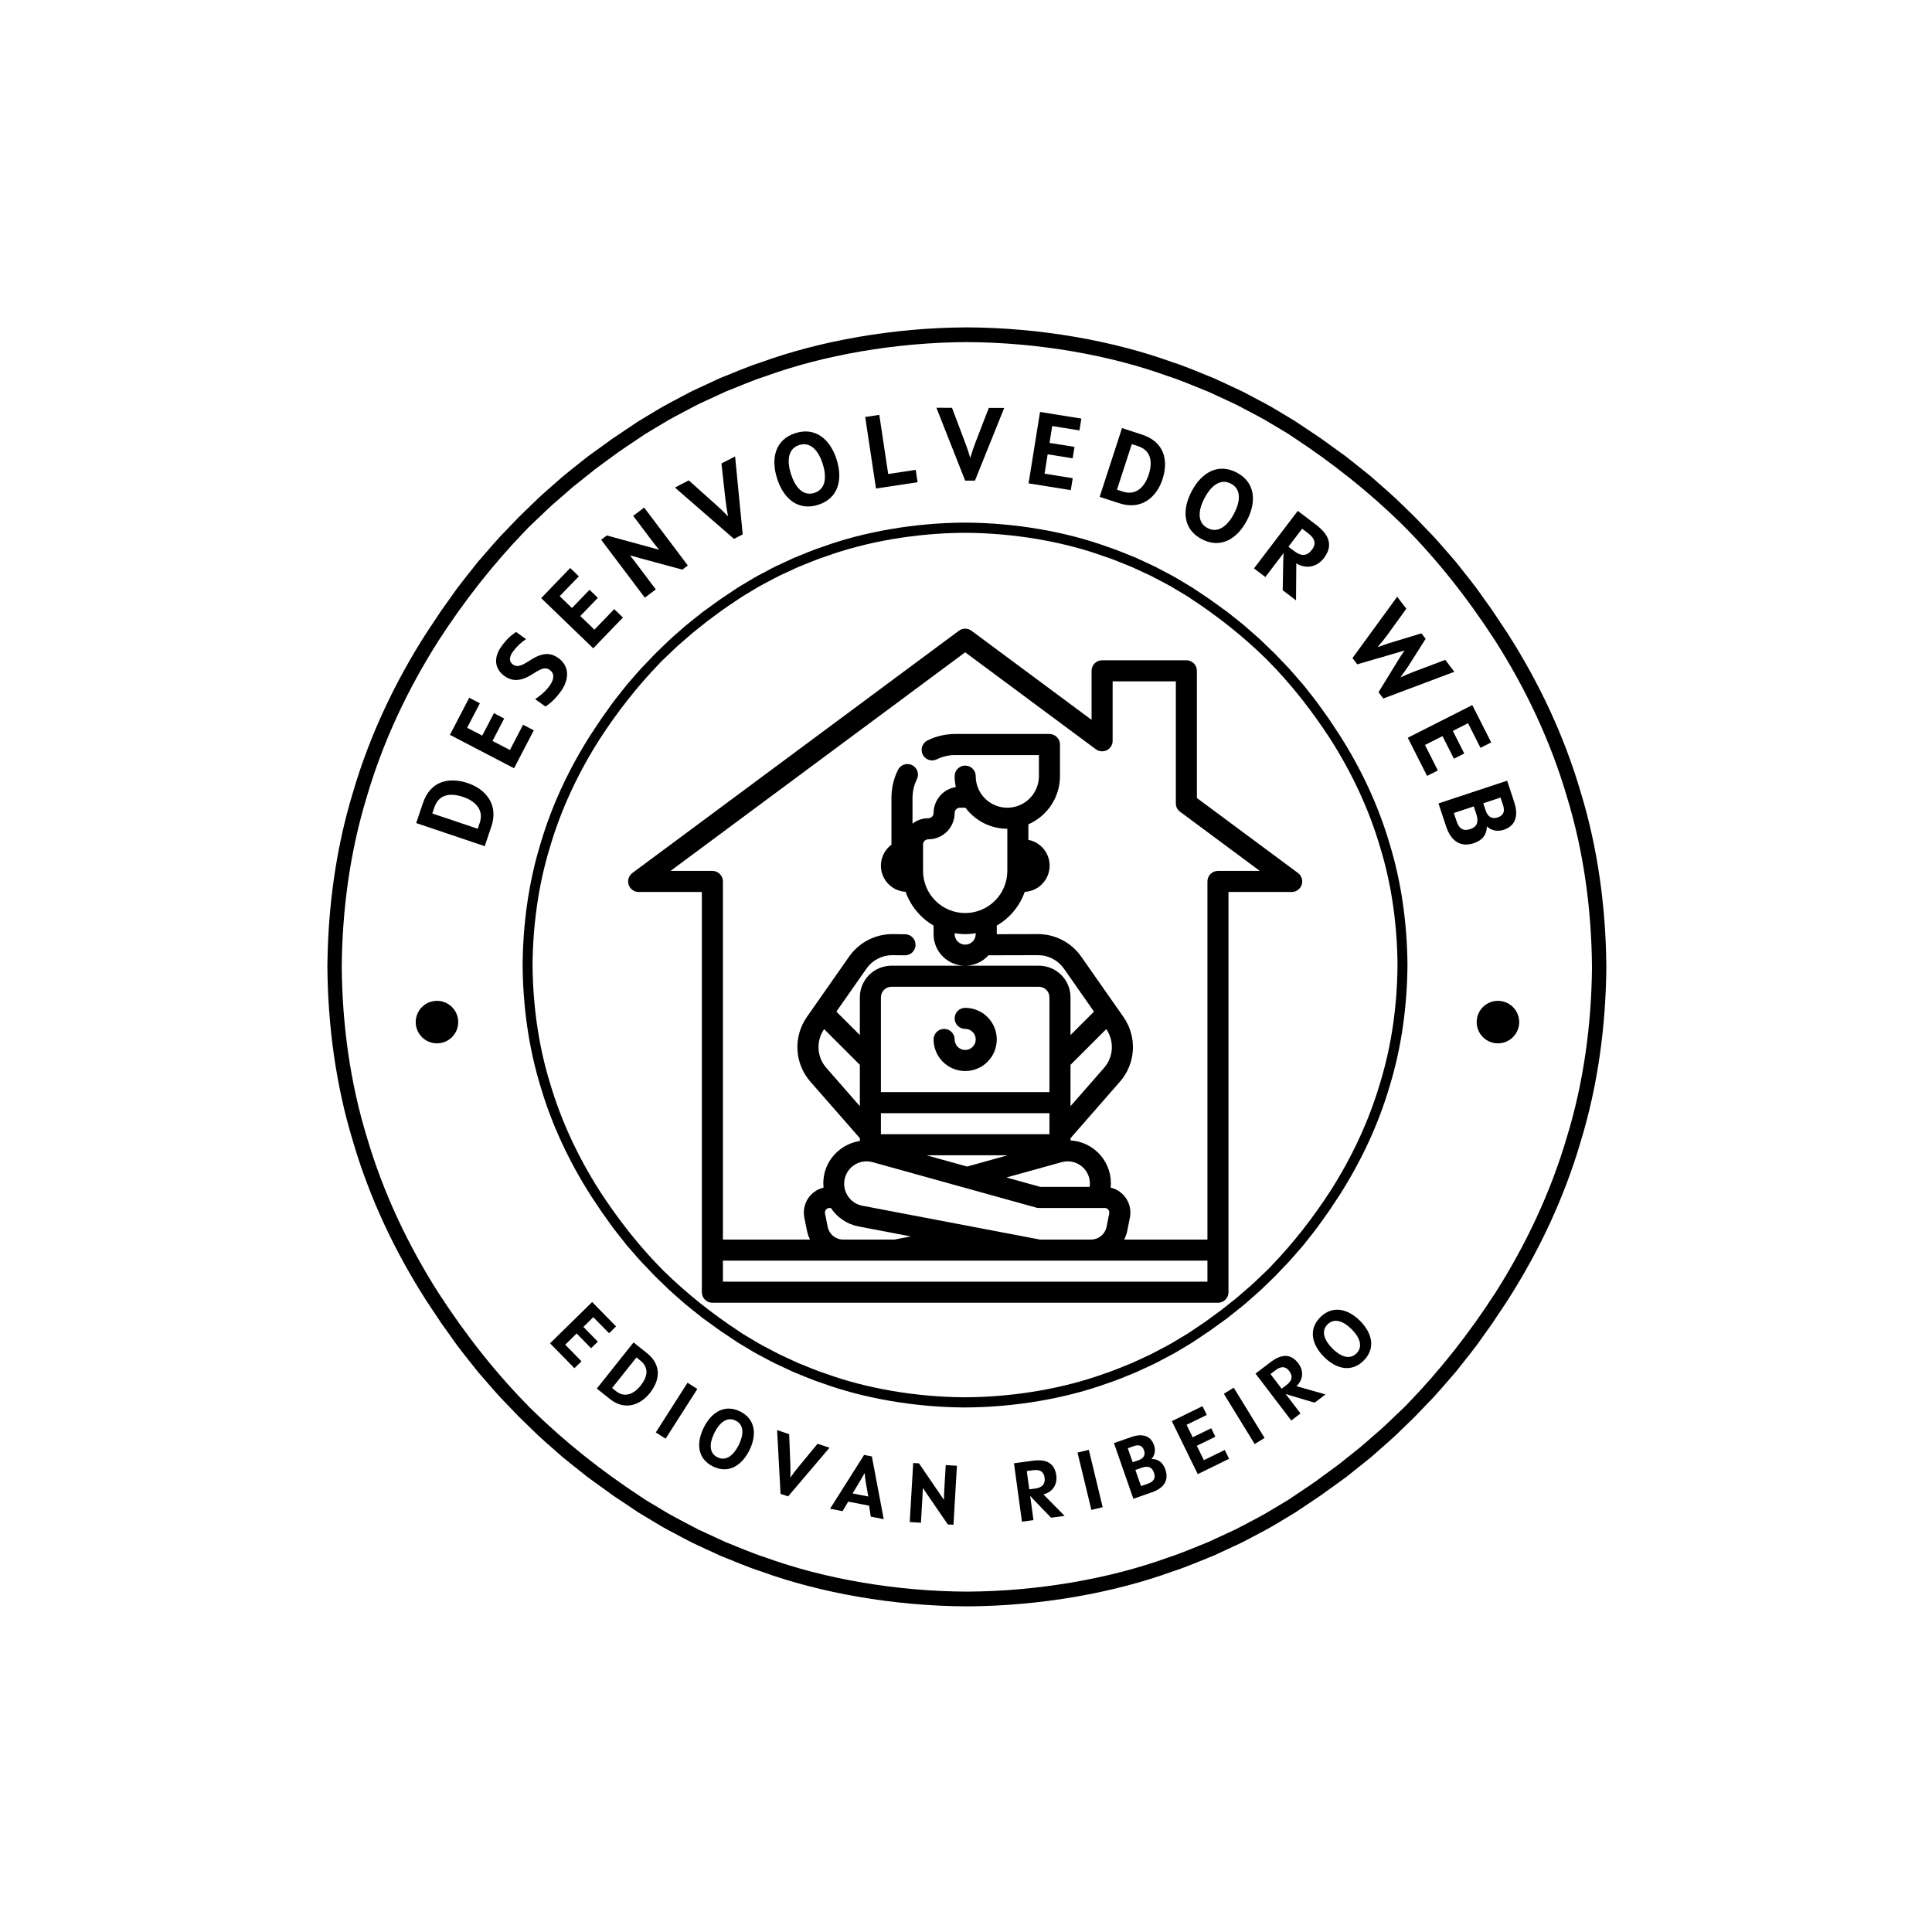 <svg xmlns="http://www.w3.org/2000/svg" xmlns:xlink="http://www.w3.org/1999/xlink" width="500" zoomAndPan="magnify" viewBox="0 0 375 375" height="500" preserveAspectRatio="xMidYMid meet" version="1.0"><defs><g/><clipPath id="id1"><path d="M 63.543 63.543 L 311.793 63.543 L 311.793 311.793 L 63.543 311.793 Z M 63.543 63.543 " clip-rule="nonzero"/></clipPath><clipPath id="id2"><path d="M 101.438 101.438 L 273.188 101.438 L 273.188 273.188 L 101.438 273.188 Z M 101.438 101.438 " clip-rule="nonzero"/></clipPath><clipPath id="id3"><path d="M 121.715 122 L 252.965 122 L 252.965 252.965 L 121.715 252.965 Z M 121.715 122 " clip-rule="nonzero"/></clipPath></defs><g clip-path="url(#id1)"><path fill="rgb(0%, 0%, 0%)" d="M 304.113 220.766 C 300.965 231.48 296.16 241.645 290.199 251.008 C 285.273 258.625 279.676 265.785 273.387 272.301 C 272.57 273.188 271.664 273.984 270.801 274.824 C 269.922 275.648 269.07 276.504 268.172 277.309 L 265.445 279.68 L 264.082 280.863 L 262.668 281.988 L 259.844 284.246 C 258.887 284.977 257.898 285.668 256.93 286.383 C 255.016 287.852 252.977 289.141 250.984 290.496 C 250.695 290.691 250.395 290.891 250.078 291.105 C 249.754 291.301 249.414 291.504 249.062 291.715 C 248.359 292.137 247.602 292.59 246.793 293.07 C 245.199 294.07 243.316 295.016 241.281 296.098 C 240.766 296.359 240.254 296.648 239.711 296.906 C 239.168 297.16 238.613 297.418 238.047 297.68 C 236.914 298.203 235.742 298.746 234.535 299.305 C 232.055 300.273 229.469 301.438 226.648 302.34 C 215.512 306.379 201.613 308.875 187.668 308.934 C 173.723 308.875 159.824 306.379 148.688 302.34 C 145.867 301.438 143.281 300.273 140.801 299.305 C 139.594 298.746 138.422 298.203 137.289 297.68 C 136.723 297.418 136.168 297.16 135.621 296.91 C 135.082 296.648 134.57 296.359 134.055 296.098 C 132.02 295.016 130.133 294.07 128.543 293.07 C 127.734 292.59 126.977 292.137 126.273 291.715 C 125.922 291.504 125.582 291.301 125.258 291.105 C 124.945 290.895 124.641 290.691 124.355 290.496 C 116.777 285.531 109.66 279.891 103.191 273.559 C 96.363 266.738 90.398 259.105 85.141 251.008 C 79.176 241.645 74.371 231.48 71.223 220.766 C 67.945 210.086 66.43 198.875 66.332 187.668 C 66.43 176.457 67.945 165.25 71.223 154.57 C 74.371 143.855 79.176 133.691 85.137 124.328 C 90.062 116.711 95.66 109.547 101.949 103.035 C 102.762 102.145 103.672 101.348 104.535 100.508 C 105.414 99.684 106.266 98.832 107.164 98.027 L 109.891 95.656 L 111.254 94.469 L 112.668 93.348 L 115.492 91.09 C 116.449 90.359 117.434 89.668 118.402 88.949 C 120.32 87.484 122.355 86.195 124.352 84.84 C 124.641 84.645 124.941 84.441 125.258 84.23 C 125.582 84.035 125.922 83.832 126.273 83.621 C 126.977 83.199 127.734 82.746 128.539 82.266 C 130.133 81.262 132.02 80.32 134.055 79.238 C 134.566 78.977 135.082 78.688 135.621 78.426 C 136.168 78.176 136.723 77.918 137.289 77.652 C 138.418 77.133 139.594 76.59 140.801 76.031 C 143.281 75.062 145.867 73.898 148.688 72.992 C 159.824 68.957 173.719 66.461 187.668 66.402 C 201.613 66.461 215.512 68.957 226.645 72.992 C 229.469 73.898 232.051 75.062 234.535 76.031 C 235.742 76.59 236.914 77.133 238.047 77.652 C 238.613 77.918 239.168 78.176 239.711 78.426 C 240.254 78.684 240.766 78.977 241.277 79.238 C 243.312 80.32 245.199 81.262 246.793 82.266 C 247.602 82.746 248.359 83.199 249.062 83.621 C 249.414 83.832 249.75 84.035 250.078 84.23 C 250.391 84.441 250.695 84.645 250.98 84.836 C 258.559 89.805 265.676 95.441 272.145 101.777 C 278.969 108.594 284.938 116.23 290.195 124.328 C 296.16 133.691 300.965 143.855 304.113 154.57 C 307.391 165.25 308.906 176.457 309.004 187.668 C 308.906 198.875 307.391 210.086 304.113 220.766 Z M 311.793 187.586 L 311.789 187.574 C 311.688 176.129 310.148 164.68 306.812 153.758 C 303.605 142.805 298.695 132.41 292.574 122.859 L 289.629 118.438 C 289.629 118.438 288.777 117.246 287.504 115.461 C 286.273 113.641 284.395 111.395 282.598 109.086 C 280.664 106.895 278.809 104.633 277.246 103.09 C 275.73 101.508 274.719 100.453 274.719 100.453 C 274.719 100.453 274.465 100.191 274.004 99.75 C 273.543 99.305 272.887 98.672 272.102 97.91 C 270.562 96.344 268.332 94.457 266.141 92.52 C 265.016 91.586 263.863 90.691 262.793 89.832 C 262.258 89.406 261.738 88.996 261.25 88.605 C 260.738 88.238 260.258 87.891 259.812 87.57 C 258.035 86.285 256.852 85.43 256.852 85.43 C 256.852 85.43 256.594 85.223 256.176 84.949 C 255.762 84.676 255.211 84.305 254.66 83.938 C 253.555 83.199 252.453 82.461 252.453 82.461 C 252.16 82.262 251.852 82.055 251.527 81.836 C 251.195 81.633 250.852 81.426 250.492 81.207 C 249.773 80.773 248.996 80.312 248.176 79.816 C 246.543 78.789 244.617 77.82 242.535 76.711 C 242.012 76.438 241.484 76.145 240.934 75.879 C 240.375 75.617 239.809 75.352 239.23 75.082 C 238.07 74.547 236.871 73.992 235.633 73.418 C 233.098 72.422 230.449 71.23 227.562 70.301 C 216.168 66.164 201.938 63.598 187.668 63.543 C 173.398 63.598 159.168 66.164 147.77 70.305 C 144.887 71.23 142.238 72.422 139.699 73.418 C 138.461 73.992 137.262 74.547 136.105 75.086 C 135.527 75.355 134.957 75.617 134.402 75.879 C 133.848 76.145 133.324 76.438 132.801 76.711 C 130.719 77.82 128.789 78.789 127.16 79.816 C 126.336 80.312 125.562 80.777 124.844 81.207 C 124.484 81.426 124.137 81.637 123.805 81.836 C 123.484 82.055 123.176 82.262 122.879 82.461 C 122.879 82.461 121.777 83.199 120.676 83.938 C 120.125 84.305 119.574 84.676 119.16 84.953 C 118.742 85.223 118.484 85.43 118.484 85.43 C 118.484 85.43 117.301 86.285 115.523 87.57 C 115.078 87.891 114.598 88.238 114.086 88.605 C 113.594 88.996 113.078 89.406 112.543 89.832 C 111.473 90.691 110.316 91.586 109.195 92.52 C 107.004 94.457 104.773 96.344 103.234 97.91 C 102.445 98.672 101.789 99.305 101.332 99.75 C 100.871 100.191 100.613 100.453 100.613 100.453 C 100.613 100.453 99.605 101.508 98.086 103.09 C 96.527 104.633 94.672 106.895 92.738 109.086 C 90.941 111.395 89.059 113.641 87.832 115.461 C 86.555 117.246 85.703 118.438 85.703 118.438 L 82.762 122.859 C 76.641 132.41 71.727 142.809 68.52 153.758 C 65.188 164.68 63.648 176.133 63.547 187.578 L 63.543 187.586 L 63.543 187.75 L 63.547 187.762 C 63.648 199.203 65.188 210.656 68.52 221.574 C 71.727 232.531 76.641 242.926 82.762 252.477 L 85.707 256.898 C 85.707 256.898 86.559 258.09 87.832 259.875 C 89.062 261.695 90.941 263.938 92.738 266.246 C 94.672 268.438 96.527 270.703 98.086 272.242 C 99.605 273.824 100.613 274.883 100.613 274.883 C 100.613 274.883 100.871 275.145 101.332 275.586 C 101.789 276.027 102.445 276.664 103.234 277.426 C 104.773 278.992 107.004 280.879 109.195 282.816 C 110.316 283.75 111.473 284.641 112.543 285.5 C 113.078 285.93 113.594 286.34 114.086 286.73 C 114.598 287.098 115.078 287.445 115.523 287.766 C 117.301 289.051 118.484 289.902 118.484 289.902 C 118.484 289.902 118.742 290.113 119.16 290.383 C 119.574 290.66 120.125 291.027 120.676 291.398 C 121.777 292.137 122.883 292.875 122.883 292.875 C 123.176 293.074 123.484 293.281 123.805 293.5 C 124.137 293.699 124.484 293.91 124.844 294.125 C 125.562 294.559 126.336 295.023 127.16 295.52 C 128.789 296.547 130.719 297.516 132.801 298.625 C 133.324 298.895 133.852 299.191 134.402 299.457 C 134.961 299.719 135.527 299.98 136.105 300.25 C 137.262 300.789 138.465 301.344 139.703 301.918 C 142.238 302.914 144.887 304.102 147.773 305.031 C 159.168 309.172 173.398 311.734 187.668 311.793 C 201.938 311.734 216.168 309.172 227.562 305.031 C 230.449 304.102 233.098 302.914 235.637 301.918 C 236.871 301.344 238.07 300.789 239.23 300.25 C 239.809 299.98 240.375 299.715 240.934 299.457 C 241.484 299.191 242.012 298.895 242.535 298.625 C 244.617 297.516 246.547 296.547 248.176 295.52 C 249 295.023 249.773 294.559 250.492 294.125 C 250.852 293.91 251.199 293.699 251.527 293.5 C 251.852 293.281 252.16 293.074 252.453 292.875 C 252.453 292.875 253.555 292.137 254.66 291.398 C 255.211 291.027 255.762 290.66 256.176 290.383 C 256.594 290.113 256.852 289.902 256.852 289.902 C 256.852 289.902 258.035 289.051 259.812 287.766 C 260.258 287.445 260.738 287.098 261.25 286.73 C 261.738 286.34 262.258 285.93 262.793 285.5 C 263.863 284.641 265.016 283.75 266.141 282.816 C 268.332 280.879 270.562 278.992 272.102 277.426 C 272.887 276.664 273.543 276.027 274.004 275.586 C 274.465 275.145 274.719 274.883 274.719 274.883 C 274.719 274.883 275.73 273.824 277.246 272.242 C 278.809 270.703 280.664 268.438 282.598 266.246 C 284.395 263.938 286.273 261.695 287.504 259.875 C 288.777 258.09 289.629 256.898 289.629 256.898 L 292.574 252.477 C 298.695 242.926 303.605 232.527 306.812 221.574 C 310.148 210.656 311.688 199.203 311.789 187.758 L 311.793 187.75 L 311.793 187.586 " fill-opacity="1" fill-rule="nonzero"/></g><g clip-path="url(#id2)"><path fill="rgb(0%, 0%, 0%)" d="M 267.875 210.211 C 265.699 217.625 262.375 224.656 258.25 231.133 C 254.844 236.406 250.969 241.359 246.617 245.867 C 246.055 246.48 245.426 247.031 244.828 247.613 C 244.223 248.184 243.633 248.773 243.012 249.332 L 241.125 250.973 L 240.18 251.793 L 239.203 252.57 L 237.25 254.129 C 236.586 254.637 235.902 255.113 235.234 255.609 C 233.91 256.625 232.5 257.516 231.117 258.457 C 230.918 258.59 230.711 258.73 230.492 258.875 C 230.266 259.012 230.035 259.152 229.789 259.297 C 229.305 259.59 228.777 259.902 228.223 260.234 C 227.117 260.93 225.812 261.582 224.406 262.328 C 224.051 262.512 223.695 262.711 223.32 262.891 C 222.945 263.066 222.562 263.246 222.168 263.426 C 221.387 263.789 220.574 264.164 219.738 264.551 C 218.023 265.219 216.234 266.027 214.281 266.652 C 206.578 269.445 196.965 271.172 187.312 271.211 C 177.664 271.172 168.051 269.445 160.348 266.652 C 158.395 266.027 156.605 265.219 154.891 264.551 C 154.055 264.164 153.242 263.789 152.461 263.426 C 152.066 263.246 151.684 263.066 151.309 262.891 C 150.934 262.711 150.578 262.512 150.223 262.328 C 148.816 261.582 147.512 260.93 146.41 260.238 C 145.852 259.902 145.324 259.59 144.84 259.297 C 144.598 259.152 144.363 259.012 144.137 258.875 C 143.918 258.73 143.711 258.59 143.512 258.457 C 138.27 255.02 133.344 251.117 128.867 246.734 C 124.148 242.02 120.02 236.738 116.379 231.137 C 112.254 224.656 108.93 217.625 106.75 210.211 C 104.484 202.824 103.438 195.07 103.367 187.312 C 103.438 179.559 104.484 171.805 106.75 164.418 C 108.93 157.004 112.254 149.973 116.379 143.492 C 119.785 138.223 123.66 133.27 128.012 128.762 C 128.574 128.145 129.203 127.594 129.801 127.016 C 130.406 126.445 130.996 125.855 131.617 125.297 L 133.504 123.656 L 134.449 122.836 L 135.426 122.059 L 137.379 120.496 C 138.043 119.992 138.723 119.512 139.395 119.016 C 140.719 118.004 142.129 117.109 143.512 116.172 C 143.707 116.039 143.918 115.898 144.137 115.754 C 144.359 115.617 144.594 115.477 144.84 115.328 C 145.324 115.039 145.848 114.727 146.406 114.391 C 147.512 113.699 148.816 113.047 150.223 112.297 C 150.578 112.117 150.934 111.918 151.309 111.738 C 151.684 111.562 152.066 111.383 152.457 111.203 C 153.242 110.84 154.055 110.465 154.891 110.078 C 156.605 109.406 158.395 108.602 160.348 107.977 C 168.051 105.184 177.664 103.457 187.312 103.418 C 196.961 103.457 206.578 105.184 214.281 107.977 C 216.234 108.602 218.023 109.406 219.738 110.078 C 220.574 110.465 221.387 110.84 222.168 111.203 C 222.559 111.383 222.945 111.562 223.32 111.734 C 223.695 111.914 224.051 112.117 224.406 112.297 C 225.812 113.047 227.117 113.699 228.219 114.391 C 228.777 114.727 229.301 115.039 229.789 115.328 C 230.031 115.477 230.266 115.617 230.492 115.754 C 230.711 115.898 230.918 116.039 231.117 116.172 C 236.359 119.605 241.285 123.508 245.758 127.891 C 250.48 132.609 254.609 137.891 258.246 143.492 C 262.375 149.969 265.699 157.004 267.875 164.418 C 270.145 171.805 271.191 179.559 271.258 187.312 C 271.191 195.07 270.145 202.824 267.875 210.211 Z M 273.188 187.258 L 273.188 187.25 C 273.117 179.332 272.051 171.41 269.746 163.855 C 267.527 156.277 264.129 149.082 259.891 142.477 L 257.855 139.418 C 257.855 139.418 257.266 138.594 256.383 137.359 C 255.535 136.098 254.234 134.547 252.992 132.949 C 251.652 131.434 250.367 129.867 249.289 128.801 C 248.242 127.707 247.543 126.977 247.543 126.977 C 247.543 126.977 247.363 126.797 247.047 126.488 C 246.727 126.184 246.273 125.742 245.727 125.215 C 244.664 124.133 243.121 122.828 241.605 121.488 C 240.828 120.84 240.027 120.223 239.289 119.629 C 238.918 119.332 238.559 119.047 238.219 118.777 C 237.867 118.523 237.535 118.285 237.227 118.062 C 235.996 117.172 235.176 116.582 235.176 116.582 C 235.176 116.582 235 116.438 234.711 116.25 C 234.422 116.059 234.043 115.805 233.664 115.547 C 232.898 115.039 232.137 114.527 232.137 114.527 C 231.934 114.391 231.719 114.246 231.496 114.094 C 231.266 113.957 231.027 113.812 230.777 113.66 C 230.281 113.359 229.746 113.039 229.176 112.699 C 228.047 111.988 226.715 111.316 225.273 110.551 C 224.91 110.359 224.547 110.156 224.164 109.973 C 223.781 109.793 223.387 109.609 222.988 109.422 C 222.188 109.051 221.355 108.668 220.5 108.27 C 218.742 107.582 216.914 106.758 214.914 106.117 C 207.031 103.254 197.188 101.477 187.312 101.438 C 177.441 101.477 167.598 103.254 159.711 106.117 C 157.715 106.758 155.883 107.582 154.129 108.273 C 153.273 108.668 152.441 109.051 151.641 109.426 C 151.242 109.609 150.848 109.793 150.461 109.973 C 150.078 110.156 149.715 110.359 149.355 110.551 C 147.914 111.316 146.578 111.988 145.453 112.699 C 144.883 113.039 144.348 113.363 143.848 113.66 C 143.602 113.812 143.359 113.957 143.133 114.094 C 142.91 114.246 142.695 114.391 142.492 114.527 C 142.492 114.527 141.73 115.039 140.965 115.547 C 140.586 115.805 140.203 116.059 139.918 116.25 C 139.629 116.438 139.449 116.582 139.449 116.582 C 139.449 116.582 138.629 117.172 137.402 118.062 C 137.094 118.285 136.762 118.523 136.406 118.777 C 136.066 119.047 135.711 119.332 135.34 119.629 C 134.602 120.223 133.801 120.84 133.023 121.488 C 131.508 122.828 129.965 124.133 128.898 125.215 C 128.355 125.742 127.902 126.184 127.582 126.488 C 127.266 126.797 127.086 126.977 127.086 126.977 C 127.086 126.977 126.387 127.707 125.34 128.801 C 124.258 129.867 122.977 131.434 121.637 132.949 C 120.395 134.547 119.094 136.098 118.242 137.359 C 117.359 138.594 116.773 139.418 116.773 139.418 L 114.734 142.477 C 110.5 149.082 107.102 156.277 104.883 163.855 C 102.578 171.41 101.512 179.332 101.441 187.25 L 101.441 187.258 L 101.438 187.312 L 101.441 187.371 L 101.441 187.379 C 101.512 195.297 102.578 203.219 104.883 210.773 C 107.102 218.352 110.5 225.543 114.734 232.152 L 116.773 235.211 C 116.773 235.211 117.363 236.035 118.242 237.27 C 119.094 238.531 120.395 240.082 121.637 241.68 C 122.977 243.195 124.258 244.762 125.34 245.828 C 126.387 246.922 127.086 247.652 127.086 247.652 C 127.086 247.652 127.266 247.832 127.582 248.141 C 127.902 248.445 128.355 248.887 128.898 249.414 C 129.965 250.496 131.508 251.801 133.023 253.141 C 133.801 253.785 134.602 254.406 135.34 255 C 135.711 255.297 136.066 255.578 136.406 255.852 C 136.762 256.105 137.094 256.344 137.402 256.566 C 138.629 257.453 139.449 258.047 139.449 258.047 C 139.449 258.047 139.629 258.191 139.918 258.379 C 140.203 258.57 140.586 258.824 140.965 259.078 C 141.73 259.59 142.492 260.102 142.492 260.102 C 142.695 260.238 142.91 260.383 143.133 260.531 C 143.363 260.672 143.602 260.816 143.848 260.969 C 144.348 261.266 144.883 261.59 145.453 261.93 C 146.582 262.641 147.914 263.312 149.355 264.078 C 149.719 264.266 150.082 264.473 150.465 264.656 C 150.848 264.836 151.242 265.02 151.641 265.203 C 152.441 265.574 153.273 265.961 154.129 266.355 C 155.883 267.047 157.715 267.871 159.711 268.512 C 167.598 271.375 177.441 273.148 187.312 273.188 C 197.188 273.148 207.031 271.375 214.918 268.512 C 216.914 267.871 218.746 267.047 220.5 266.355 C 221.355 265.961 222.188 265.574 222.988 265.203 C 223.387 265.016 223.781 264.836 224.164 264.656 C 224.547 264.473 224.91 264.266 225.273 264.078 C 226.715 263.312 228.047 262.641 229.176 261.93 C 229.746 261.59 230.281 261.266 230.781 260.969 C 231.027 260.816 231.266 260.672 231.496 260.531 C 231.719 260.383 231.934 260.238 232.137 260.102 C 232.137 260.102 232.898 259.59 233.664 259.078 C 234.043 258.824 234.426 258.57 234.711 258.379 C 235 258.191 235.176 258.047 235.176 258.047 C 235.176 258.047 235.996 257.453 237.227 256.566 C 237.535 256.344 237.867 256.105 238.219 255.852 C 238.559 255.578 238.918 255.297 239.289 255 C 240.027 254.406 240.828 253.785 241.605 253.141 C 243.121 251.801 244.664 250.496 245.727 249.414 C 246.273 248.887 246.727 248.445 247.047 248.141 C 247.363 247.832 247.543 247.652 247.543 247.652 C 247.543 247.652 248.242 246.922 249.289 245.828 C 250.367 244.762 251.652 243.195 252.992 241.68 C 254.234 240.082 255.535 238.527 256.383 237.27 C 257.266 236.035 257.855 235.211 257.855 235.211 L 259.891 232.152 C 264.129 225.543 267.527 218.352 269.746 210.773 C 272.051 203.219 273.117 195.297 273.188 187.379 L 273.188 187.258 " fill-opacity="1" fill-rule="nonzero"/></g><g fill="rgb(0%, 0%, 0%)" fill-opacity="1"><g transform="translate(93.603, 165.667)"><g><path d="M -11.527 -9.746 L -12.82 -5.91 L 0.48 -1.426 L 1.77 -5.246 C 3.223 -9.559 0.602 -12.516 -2.801 -13.66 C -6.242 -14.82 -9.996 -14.289 -11.527 -9.746 Z M -0.48 -5.98 L -0.879 -4.805 L -9.695 -7.773 L -9.312 -8.914 C -8.422 -11.555 -6.156 -11.809 -3.703 -10.98 C -1.273 -10.164 0.34 -8.414 -0.48 -5.98 Z M -0.48 -5.98 "/></g></g></g><g fill="rgb(0%, 0%, 0%)" fill-opacity="1"><g transform="translate(99.083, 150.45)"><g><path d="M -0.109 -4.871 L -3.488 -6.633 L -1.219 -10.988 L -3.211 -12.027 L -5.48 -7.668 L -8.414 -9.195 L -5.941 -13.945 L -8.004 -15.02 L -11.754 -7.816 L 0.695 -1.332 L 4.527 -8.695 L 2.445 -9.781 Z M -0.109 -4.871 "/></g></g></g><g fill="rgb(0%, 0%, 0%)" fill-opacity="1"><g transform="translate(105.812, 138.054)"><g><path d="M 3.047 -3.859 C 4.816 -6.316 4.633 -8.844 2.582 -10.32 C 0.66 -11.703 -1.094 -11.086 -3.133 -9.762 C -4.664 -8.762 -5.484 -8.516 -6.266 -9.078 C -7.016 -9.613 -7.016 -10.504 -6.27 -11.547 C -5.602 -12.477 -4.707 -13.34 -3.711 -14.004 L -5.648 -15.398 C -6.656 -14.715 -7.543 -13.895 -8.48 -12.594 C -10.047 -10.414 -9.836 -8.234 -7.898 -6.84 C -6.305 -5.695 -4.586 -5.816 -2.352 -7.273 C -0.586 -8.422 0.152 -8.559 0.902 -8.02 C 1.812 -7.363 1.82 -6.273 0.859 -4.938 C 0.133 -3.93 -0.809 -3.102 -1.938 -2.355 L 0.066 -0.914 C 1.039 -1.551 2.062 -2.492 3.047 -3.859 Z M 3.047 -3.859 "/></g></g></g><g fill="rgb(0%, 0%, 0%)" fill-opacity="1"><g transform="translate(114.104, 126.92)"><g><path d="M 1.273 -4.703 L -1.469 -7.348 L 1.941 -10.883 L 0.324 -12.441 L -3.086 -8.906 L -5.469 -11.203 L -1.754 -15.055 L -3.426 -16.672 L -9.062 -10.824 L 1.043 -1.082 L 6.805 -7.059 L 5.117 -8.688 Z M 1.273 -4.703 "/></g></g></g><g fill="rgb(0%, 0%, 0%)" fill-opacity="1"><g transform="translate(123.961, 116.912)"><g><path d="M 8.477 -6.344 L 9.547 -7.152 L 1.07 -18.391 L -1.059 -16.785 L 2.637 -11.887 C 3.047 -11.344 3.484 -10.793 3.953 -10.242 L 3.922 -10.219 C 3.316 -10.387 2.863 -10.523 2.238 -10.684 L -6.172 -12.977 L -7.277 -12.145 L 1.199 -0.906 L 3.328 -2.512 L -0.621 -7.746 C -0.945 -8.18 -1.285 -8.625 -1.648 -9.078 L -1.617 -9.102 L 0.199 -8.59 Z M 8.477 -6.344 "/></g></g></g><g fill="rgb(0%, 0%, 0%)" fill-opacity="1"><g transform="translate(137.406, 107.12)"><g><path d="M 5.059 -2.523 L 6.754 -3.398 L 5.277 -18.527 L 2.625 -17.156 L 3.406 -10.133 C 3.547 -9.035 3.68 -8.039 3.891 -6.977 L 3.836 -6.949 C 3.109 -7.746 2.383 -8.406 1.574 -9.141 L -3.719 -13.879 L -6.406 -12.488 Z M 5.059 -2.523 "/></g></g></g><g fill="rgb(0%, 0%, 0%)" fill-opacity="1"><g transform="translate(152.11, 99.8)"><g><path d="M 6.684 -1.812 C 10.641 -3.062 11.504 -6.719 10.281 -10.602 C 9.059 -14.484 6.211 -16.973 2.293 -15.734 C -1.629 -14.5 -2.52 -10.855 -1.289 -6.953 C -0.062 -3.07 2.742 -0.57 6.684 -1.812 Z M 5.953 -4.125 C 3.695 -3.414 2.18 -5.355 1.41 -7.805 C 0.641 -10.23 0.746 -12.703 3.023 -13.422 C 5.297 -14.137 6.82 -12.18 7.586 -9.75 C 8.355 -7.305 8.227 -4.844 5.953 -4.125 Z M 5.953 -4.125 "/></g></g></g><g fill="rgb(0%, 0%, 0%)" fill-opacity="1"><g transform="translate(168.542, 95.041)"><g><path d="M 1.488 -0.223 L 9.559 -1.441 L 9.195 -3.844 L 3.859 -3.035 L 2.129 -14.516 L -0.609 -14.105 Z M 1.488 -0.223 "/></g></g></g><g fill="rgb(0%, 0%, 0%)" fill-opacity="1"><g transform="translate(181.68, 93.186)"><g><path d="M 5.656 0.098 L 7.559 0.102 L 13.234 -14 L 10.246 -14.008 L 7.699 -7.418 C 7.316 -6.375 6.973 -5.434 6.668 -4.395 L 6.609 -4.395 C 6.332 -5.438 5.992 -6.359 5.613 -7.383 L 3.105 -14.027 L 0.078 -14.035 Z M 5.656 0.098 "/></g></g></g><g fill="rgb(0%, 0%, 0%)" fill-opacity="1"><g transform="translate(198.16, 93.581)"><g><path d="M 4.59 -1.641 L 5.191 -5.402 L 10.043 -4.621 L 10.398 -6.84 L 5.551 -7.617 L 6.074 -10.887 L 11.359 -10.035 L 11.73 -12.332 L 3.711 -13.621 L 1.484 0.238 L 9.68 1.555 L 10.055 -0.762 Z M 4.59 -1.641 "/></g></g></g><g fill="rgb(0%, 0%, 0%)" fill-opacity="1"><g transform="translate(212.011, 95.978)"><g><path d="M 9.621 -11.633 L 5.77 -12.883 L 1.43 0.465 L 5.262 1.711 C 9.594 3.117 12.52 0.465 13.629 -2.949 C 14.75 -6.402 14.18 -10.152 9.621 -11.633 Z M 5.977 -0.547 L 4.793 -0.93 L 7.668 -9.777 L 8.812 -9.406 C 11.465 -8.547 11.742 -6.285 10.941 -3.824 C 10.148 -1.383 8.418 0.246 5.977 -0.547 Z M 5.977 -0.547 "/></g></g></g><g fill="rgb(0%, 0%, 0%)" fill-opacity="1"><g transform="translate(227.262, 101.178)"><g><path d="M 5.992 3.469 C 9.668 5.398 12.871 3.438 14.766 -0.164 C 16.66 -3.766 16.426 -7.539 12.785 -9.453 C 9.148 -11.367 5.934 -9.43 4.031 -5.809 C 2.137 -2.207 2.336 1.547 5.992 3.469 Z M 7.121 1.32 C 5.027 0.219 5.336 -2.223 6.531 -4.496 C 7.719 -6.75 9.547 -8.414 11.656 -7.305 C 13.77 -6.195 13.449 -3.734 12.266 -1.48 C 11.07 0.793 9.234 2.43 7.121 1.32 Z M 7.121 1.32 "/></g></g></g><g fill="rgb(0%, 0%, 0%)" fill-opacity="1"><g transform="translate(242.205, 109.416)"><g><path d="M 9.406 -0.074 C 11.359 1.133 13.477 0.602 14.75 -1.074 C 16.5 -3.371 16 -5.465 13.238 -7.562 L 9.695 -10.258 L 1.195 0.91 L 3.398 2.586 L 5.914 -0.715 L 6.934 -2.059 L 6.949 -2.047 C 6.895 -1.48 6.891 -0.879 6.867 -0.316 L 6.766 5.148 L 9.352 7.117 Z M 7.879 -3.301 L 10.539 -6.797 L 11.672 -5.934 C 13.074 -4.867 13.312 -3.855 12.426 -2.688 C 11.504 -1.477 10.402 -1.383 9.012 -2.441 Z M 7.879 -3.301 "/></g></g></g><g fill="rgb(0%, 0%, 0%)" fill-opacity="1"><g transform="translate(259.955, 124.236)"><g><path d="M 2.559 3.496 L 3.484 4.707 L 10.129 2.773 C 10.961 2.543 11.797 2.281 12.617 2.035 L 12.641 2.066 C 12.18 2.723 11.73 3.391 11.324 4.078 L 7.613 10.129 L 8.539 11.344 L 22.332 6.156 L 20.57 3.844 L 14.539 6.117 C 13.602 6.477 12.723 6.844 11.945 7.211 L 11.906 7.164 C 12.359 6.566 12.895 5.809 13.391 5.074 L 16.758 -0.238 L 15.945 -1.305 L 9.66 0.605 C 8.914 0.848 8.207 1.109 7.496 1.371 L 7.473 1.34 C 7.984 0.723 8.652 -0.09 9.18 -0.789 L 13.012 -6.078 L 11.238 -8.41 Z M 2.559 3.496 "/></g></g></g><g fill="rgb(0%, 0%, 0%)" fill-opacity="1"><g transform="translate(272.567, 141.852)"><g><path d="M 4.023 2.75 L 7.422 1.031 L 9.641 5.414 L 11.645 4.402 L 9.426 0.016 L 12.379 -1.477 L 14.793 3.301 L 16.871 2.25 L 13.203 -4.996 L 0.68 1.344 L 4.426 8.75 L 6.52 7.691 Z M 4.023 2.75 "/></g></g></g><g fill="rgb(0%, 0%, 0%)" fill-opacity="1"><g transform="translate(278.735, 154.51)"><g><path d="M 9.863 5.883 C 10.625 6.645 11.836 6.984 13.148 6.551 C 15.395 5.809 16.059 3.855 15.176 1.191 L 13.801 -2.977 L 0.473 1.43 L 1.934 5.844 C 2.934 8.871 4.82 9.98 7.352 9.145 C 9.008 8.594 9.859 7.469 9.863 5.883 Z M 11.938 4.164 C 10.832 4.527 10.023 3.992 9.637 2.832 L 9.164 1.406 L 12.516 0.297 L 13.008 1.781 C 13.402 2.98 13.098 3.781 11.938 4.164 Z M 3.984 4.891 L 3.453 3.293 L 7.32 2.016 L 7.848 3.613 C 8.32 5.043 7.918 6 6.641 6.422 C 5.309 6.859 4.473 6.379 3.984 4.891 Z M 3.984 4.891 "/></g></g></g><g fill="rgb(0%, 0%, 0%)" fill-opacity="1"><g transform="translate(105.904, 259.858)"><g><path d="M 3.805 1.148 L 6.023 -1.027 L 8.828 1.836 L 10.137 0.555 L 7.332 -2.309 L 9.258 -4.195 L 12.316 -1.078 L 13.668 -2.406 L 9.035 -7.137 L 0.859 0.875 L 5.598 5.711 L 6.965 4.371 Z M 3.805 1.148 "/></g></g></g><g fill="rgb(0%, 0%, 0%)" fill-opacity="1"><g transform="translate(114.879, 268.755)"><g><path d="M 10.672 -6.137 L 8.09 -8.191 L 0.961 0.766 L 3.531 2.812 C 6.438 5.121 9.43 3.934 11.254 1.645 C 13.098 -0.672 13.73 -3.699 10.672 -6.137 Z M 4.719 1.289 L 3.926 0.66 L 8.652 -5.277 L 9.422 -4.664 C 11.199 -3.25 10.766 -1.445 9.449 0.207 C 8.145 1.844 6.359 2.594 4.719 1.289 Z M 4.719 1.289 "/></g></g></g><g fill="rgb(0%, 0%, 0%)" fill-opacity="1"><g transform="translate(126.256, 277.37)"><g><path d="M 1.035 0.66 L 2.934 1.875 L 9.098 -7.77 L 7.195 -8.984 Z M 1.035 0.66 "/></g></g></g><g fill="rgb(0%, 0%, 0%)" fill-opacity="1"><g transform="translate(133.418, 281.912)"><g><path d="M 4.949 2.715 C 7.98 4.223 10.559 2.562 12.035 -0.41 C 13.516 -3.383 13.25 -6.453 10.246 -7.945 C 7.246 -9.438 4.66 -7.801 3.176 -4.812 C 1.699 -1.84 1.934 1.215 4.949 2.715 Z M 5.832 0.945 C 4.102 0.086 4.309 -1.914 5.242 -3.785 C 6.164 -5.648 7.625 -7.039 9.367 -6.176 C 11.109 -5.309 10.895 -3.297 9.973 -1.438 C 9.039 0.438 7.574 1.809 5.832 0.945 Z M 5.832 0.945 "/></g></g></g><g fill="rgb(0%, 0%, 0%)" fill-opacity="1"><g transform="translate(147.152, 288.421)"><g><path d="M 4.352 1.535 L 5.82 2.027 L 13.852 -7.414 L 11.539 -8.191 L 7.871 -3.75 C 7.305 -3.043 6.797 -2.406 6.293 -1.676 L 6.246 -1.691 C 6.301 -2.57 6.277 -3.375 6.25 -4.262 L 6.023 -10.051 L 3.684 -10.84 Z M 4.352 1.535 "/></g></g></g><g fill="rgb(0%, 0%, 0%)" fill-opacity="1"><g transform="translate(161.143, 292.85)"><g><path d="M 7.867 1.527 L 10.387 2.02 L 8.086 -10.156 L 6.578 -10.449 L -0.031 -0.008 L 2.391 0.465 L 3.5 -1.387 L 7.547 -0.598 Z M 5.742 -5.297 C 6.062 -5.82 6.348 -6.348 6.648 -6.871 L 6.699 -6.863 C 6.746 -6.254 6.805 -5.691 6.914 -5.07 L 7.391 -2.379 L 4.344 -2.973 Z M 5.742 -5.297 "/></g></g></g><g fill="rgb(0%, 0%, 0%)" fill-opacity="1"><g transform="translate(175.357, 295.362)"><g><path d="M 8.617 0.535 L 9.711 0.602 L 10.383 -10.859 L 8.211 -10.988 L 7.918 -5.992 C 7.887 -5.438 7.867 -4.863 7.867 -4.273 L 7.836 -4.277 C 7.547 -4.703 7.336 -5.027 7.035 -5.453 L 3.02 -11.324 L 1.895 -11.391 L 1.223 0.07 L 3.395 0.199 L 3.707 -5.141 C 3.734 -5.582 3.762 -6.039 3.77 -6.512 L 3.805 -6.512 L 4.664 -5.23 Z M 8.617 0.535 "/></g></g></g><g fill="rgb(0%, 0%, 0%)" fill-opacity="1"><g transform="translate(197.147, 295.53)"><g><path d="M 5.375 -5.473 C 7.195 -5.902 8.109 -7.434 7.879 -9.133 C 7.559 -11.465 6.062 -12.383 3.258 -12 L -0.336 -11.508 L 1.215 -0.168 L 3.449 -0.473 L 2.992 -3.828 L 2.805 -5.188 L 2.82 -5.191 C 3.117 -4.832 3.461 -4.484 3.773 -4.148 L 6.871 -0.941 L 9.496 -1.301 Z M 2.633 -6.449 L 2.148 -10 L 3.297 -10.156 C 4.723 -10.352 5.445 -9.906 5.605 -8.723 C 5.773 -7.492 5.191 -6.801 3.781 -6.609 Z M 2.633 -6.449 "/></g></g></g><g fill="rgb(0%, 0%, 0%)" fill-opacity="1"><g transform="translate(210.643, 293.358)"><g><path d="M 1.191 -0.289 L 3.387 -0.816 L 0.699 -11.945 L -1.496 -11.414 Z M 1.191 -0.289 "/></g></g></g><g fill="rgb(0%, 0%, 0%)" fill-opacity="1"><g transform="translate(218.832, 291.316)"><g><path d="M 4.66 -8.125 C 5.273 -8.754 5.531 -9.746 5.16 -10.812 C 4.523 -12.633 2.922 -13.148 0.762 -12.391 L -2.617 -11.211 L 1.156 -0.406 L 4.738 -1.656 C 7.195 -2.516 8.07 -4.066 7.355 -6.121 C 6.883 -7.465 5.953 -8.145 4.66 -8.125 Z M 3.23 -9.789 C 3.543 -8.895 3.117 -8.227 2.176 -7.898 L 1.02 -7.492 L 0.07 -10.211 L 1.273 -10.633 C 2.246 -10.973 2.902 -10.73 3.23 -9.789 Z M 3.934 -3.316 L 2.637 -2.863 L 1.543 -5.996 L 2.84 -6.449 C 3.996 -6.852 4.781 -6.539 5.145 -5.504 C 5.523 -4.426 5.137 -3.734 3.934 -3.316 Z M 3.934 -3.316 "/></g></g></g><g fill="rgb(0%, 0%, 0%)" fill-opacity="1"><g transform="translate(231.379, 286.665)"><g><path d="M 2.289 -3.25 L 0.922 -6.039 L 4.523 -7.801 L 3.719 -9.445 L 0.117 -7.684 L -1.066 -10.109 L 2.855 -12.027 L 2.023 -13.73 L -3.926 -10.82 L 1.102 -0.539 L 7.184 -3.512 L 6.344 -5.23 Z M 2.289 -3.25 "/></g></g></g><g fill="rgb(0%, 0%, 0%)" fill-opacity="1"><g transform="translate(242.486, 280.927)"><g><path d="M 1.047 -0.641 L 2.969 -1.82 L -3.016 -11.578 L -4.941 -10.398 Z M 1.047 -0.641 "/></g></g></g><g fill="rgb(0%, 0%, 0%)" fill-opacity="1"><g transform="translate(249.658, 276.463)"><g><path d="M 1.98 -7.41 C 3.355 -8.684 3.395 -10.465 2.355 -11.828 C 0.926 -13.703 -0.828 -13.762 -3.078 -12.047 L -5.965 -9.848 L 0.977 -0.742 L 2.77 -2.113 L 0.719 -4.805 L -0.113 -5.895 L -0.102 -5.906 C 0.332 -5.742 0.805 -5.609 1.238 -5.469 L 5.516 -4.203 L 7.621 -5.809 Z M -0.887 -6.91 L -3.059 -9.758 L -2.137 -10.461 C -0.992 -11.336 -0.145 -11.301 0.582 -10.352 C 1.332 -9.363 1.168 -8.477 0.035 -7.613 Z M -0.887 -6.91 "/></g></g></g><g fill="rgb(0%, 0%, 0%)" fill-opacity="1"><g transform="translate(260.524, 267.916)"><g><path d="M 4.156 -3.82 C 6.555 -6.211 5.809 -9.184 3.465 -11.535 C 1.125 -13.887 -1.871 -14.621 -4.246 -12.254 C -6.621 -9.887 -5.898 -6.914 -3.543 -4.551 C -1.199 -2.199 1.773 -1.441 4.156 -3.82 Z M 2.762 -5.223 C 1.395 -3.859 -0.43 -4.695 -1.91 -6.18 C -3.375 -7.648 -4.227 -9.477 -2.848 -10.852 C -1.469 -12.227 0.367 -11.379 1.832 -9.906 C 3.312 -8.422 4.141 -6.594 2.762 -5.223 Z M 2.762 -5.223 "/></g></g></g><path fill="rgb(0%, 0%, 0%)" d="M 84.816 194.262 C 82.535 194.262 80.691 196.109 80.691 198.387 C 80.691 200.668 82.535 202.512 84.816 202.512 C 87.094 202.512 88.941 200.668 88.941 198.387 C 88.941 196.109 87.094 194.262 84.816 194.262 " fill-opacity="1" fill-rule="nonzero"/><path fill="rgb(0%, 0%, 0%)" d="M 290.75 194.262 C 288.469 194.262 286.625 196.109 286.625 198.387 C 286.625 200.668 288.469 202.512 290.75 202.512 C 293.027 202.512 294.875 200.668 294.875 198.387 C 294.875 196.109 293.027 194.262 290.75 194.262 " fill-opacity="1" fill-rule="nonzero"/><g clip-path="url(#id3)"><path fill="rgb(0%, 0%, 0%)" d="M 232.316 154.891 L 232.316 130.199 C 232.316 129.93 232.266 129.668 232.16 129.418 C 232.059 129.168 231.91 128.945 231.719 128.754 C 231.527 128.562 231.305 128.414 231.055 128.312 C 230.805 128.207 230.543 128.156 230.273 128.156 L 213.918 128.156 C 213.648 128.156 213.387 128.207 213.137 128.312 C 212.887 128.414 212.664 128.562 212.473 128.754 C 212.281 128.945 212.133 129.168 212.027 129.418 C 211.926 129.668 211.875 129.93 211.875 130.199 L 211.875 139.723 L 188.566 122.43 C 188.203 122.16 187.797 122.023 187.34 122.023 C 186.887 122.023 186.477 122.16 186.113 122.43 L 122.738 169.453 C 122.387 169.715 122.145 170.059 122.012 170.477 C 121.883 170.898 121.887 171.316 122.023 171.734 C 122.164 172.152 122.414 172.488 122.77 172.746 C 123.125 173.004 123.523 173.133 123.965 173.133 L 136.23 173.133 L 136.23 250.82 C 136.23 251.09 136.281 251.352 136.387 251.602 C 136.492 251.852 136.637 252.074 136.828 252.266 C 137.023 252.457 137.242 252.605 137.492 252.707 C 137.742 252.812 138.004 252.863 138.277 252.863 L 236.406 252.863 C 236.676 252.863 236.938 252.812 237.188 252.707 C 237.438 252.605 237.66 252.457 237.852 252.266 C 238.043 252.074 238.191 251.852 238.297 251.602 C 238.398 251.352 238.449 251.09 238.449 250.82 L 238.449 173.133 L 250.719 173.133 C 251.156 173.133 251.555 173.004 251.914 172.746 C 252.27 172.488 252.516 172.152 252.656 171.734 C 252.797 171.316 252.801 170.898 252.668 170.477 C 252.539 170.059 252.297 169.715 251.945 169.453 Z M 140.32 248.773 L 140.32 244.688 L 234.363 244.688 L 234.363 248.773 Z M 160.656 238.133 L 160.137 235.535 C 160.109 235.402 160.113 235.27 160.148 235.141 C 160.18 235.012 160.238 234.895 160.324 234.789 C 160.41 234.688 160.512 234.605 160.633 234.551 C 160.754 234.492 160.883 234.465 161.016 234.465 L 161.27 234.465 C 161.887 235.398 162.66 236.176 163.59 236.801 C 164.52 237.422 165.535 237.84 166.637 238.055 L 176.789 239.988 L 173.59 240.602 L 163.664 240.602 C 163.309 240.602 162.965 240.543 162.629 240.422 C 162.297 240.301 161.992 240.129 161.719 239.906 C 161.441 239.68 161.215 239.414 161.031 239.109 C 160.852 238.805 160.723 238.48 160.656 238.133 Z M 159.961 199.754 L 166.898 206.688 L 166.898 214.711 L 160.391 207.273 C 159.941 206.762 159.586 206.188 159.328 205.559 C 159.07 204.926 158.922 204.27 158.883 203.59 C 158.844 202.906 158.914 202.238 159.102 201.582 C 159.285 200.926 159.57 200.316 159.961 199.754 Z M 214.723 199.754 C 215.109 200.316 215.398 200.926 215.582 201.582 C 215.766 202.238 215.84 202.906 215.801 203.59 C 215.762 204.27 215.613 204.926 215.355 205.559 C 215.098 206.191 214.742 206.762 214.293 207.277 L 207.785 214.711 L 207.785 206.688 Z M 211.504 230.375 L 201.934 230.375 L 195.355 228.551 L 206.055 225.578 C 206.402 225.477 206.758 225.426 207.117 225.414 C 207.48 225.402 207.836 225.438 208.188 225.52 C 208.539 225.598 208.879 225.719 209.199 225.887 C 209.523 226.051 209.816 226.25 210.09 226.488 C 210.359 226.727 210.598 226.996 210.801 227.297 C 211.004 227.594 211.168 227.914 211.293 228.25 C 211.418 228.59 211.496 228.941 211.531 229.301 C 211.57 229.66 211.559 230.02 211.504 230.375 Z M 203.695 220.152 L 170.984 220.152 L 170.984 216.066 L 203.695 216.066 Z M 195.582 224.242 L 187.719 226.426 L 179.852 224.242 Z M 203.695 211.977 L 170.984 211.977 L 170.984 193.578 C 170.984 193.305 171.039 193.043 171.141 192.793 C 171.246 192.543 171.395 192.324 171.586 192.129 C 171.777 191.938 171.996 191.793 172.246 191.688 C 172.5 191.582 172.758 191.531 173.031 191.531 L 201.652 191.531 C 201.922 191.531 202.184 191.582 202.434 191.688 C 202.684 191.793 202.906 191.938 203.098 192.129 C 203.289 192.324 203.438 192.543 203.539 192.793 C 203.645 193.043 203.695 193.305 203.695 193.578 Z M 169.379 225.578 L 201.105 234.391 C 201.281 234.438 201.465 234.465 201.652 234.465 L 214.418 234.465 C 214.555 234.465 214.68 234.492 214.801 234.551 C 214.926 234.605 215.027 234.688 215.113 234.793 C 215.199 234.895 215.258 235.012 215.289 235.141 C 215.324 235.273 215.324 235.402 215.301 235.535 L 214.781 238.133 C 214.711 238.48 214.582 238.805 214.398 239.109 C 214.219 239.41 213.988 239.676 213.715 239.898 C 213.441 240.125 213.137 240.297 212.805 240.418 C 212.469 240.535 212.125 240.598 211.77 240.598 L 201.855 240.598 L 167.398 234.035 C 167.109 233.984 166.832 233.902 166.559 233.789 C 166.285 233.68 166.027 233.543 165.785 233.379 C 165.539 233.215 165.316 233.031 165.109 232.82 C 164.902 232.613 164.719 232.383 164.559 232.137 C 164.398 231.891 164.262 231.633 164.156 231.359 C 164.047 231.086 163.969 230.805 163.918 230.516 C 163.867 230.227 163.844 229.934 163.852 229.641 C 163.859 229.348 163.898 229.059 163.965 228.773 C 164.031 228.484 164.129 228.211 164.25 227.941 C 164.371 227.676 164.52 227.426 164.695 227.188 C 164.871 226.949 165.066 226.734 165.281 226.535 C 165.5 226.34 165.734 226.168 165.988 226.02 C 166.242 225.867 166.508 225.746 166.785 225.652 C 167.062 225.555 167.348 225.488 167.641 225.449 C 167.93 225.414 168.223 225.402 168.516 225.426 C 168.809 225.445 169.098 225.496 169.379 225.578 Z M 236.406 169.043 C 236.137 169.043 235.875 169.094 235.625 169.199 C 235.375 169.305 235.152 169.449 234.961 169.641 C 234.77 169.836 234.621 170.055 234.516 170.305 C 234.414 170.555 234.363 170.816 234.363 171.09 L 234.363 240.598 L 218.211 240.598 C 218.477 240.066 218.668 239.512 218.793 238.934 L 219.312 236.34 C 219.375 236.027 219.41 235.707 219.41 235.391 C 219.41 235.07 219.383 234.754 219.324 234.438 C 219.266 234.125 219.176 233.82 219.059 233.523 C 218.941 233.227 218.793 232.941 218.621 232.672 C 218.449 232.402 218.254 232.152 218.031 231.922 C 217.812 231.691 217.57 231.484 217.309 231.297 C 217.051 231.113 216.773 230.957 216.48 230.824 C 216.191 230.691 215.891 230.59 215.578 230.516 C 215.637 229.957 215.637 229.398 215.582 228.84 C 215.527 228.281 215.414 227.73 215.25 227.195 C 215.082 226.656 214.863 226.145 214.594 225.652 C 214.32 225.16 214.004 224.699 213.641 224.27 C 213.277 223.844 212.871 223.453 212.43 223.109 C 211.988 222.762 211.516 222.465 211.012 222.215 C 210.508 221.965 209.984 221.766 209.441 221.621 C 208.898 221.477 208.348 221.391 207.785 221.359 L 207.785 220.922 L 217.367 209.969 C 217.742 209.543 218.082 209.086 218.379 208.605 C 218.676 208.121 218.934 207.617 219.148 207.09 C 219.363 206.566 219.531 206.023 219.656 205.473 C 219.781 204.918 219.859 204.355 219.891 203.789 C 219.918 203.223 219.902 202.656 219.84 202.094 C 219.777 201.527 219.664 200.973 219.508 200.426 C 219.352 199.883 219.152 199.352 218.906 198.84 C 218.66 198.328 218.375 197.84 218.051 197.375 L 209.859 185.672 C 209.387 184.996 208.84 184.391 208.223 183.848 C 207.605 183.305 206.93 182.844 206.199 182.465 C 205.469 182.086 204.707 181.797 203.906 181.602 C 203.109 181.406 202.297 181.309 201.477 181.309 L 193.473 181.332 L 193.473 179.648 C 194.738 178.918 195.84 177.988 196.773 176.863 C 197.707 175.738 198.418 174.484 198.902 173.109 C 199.523 173.074 200.121 172.934 200.691 172.684 C 201.258 172.434 201.766 172.09 202.211 171.652 C 202.652 171.215 203.004 170.715 203.266 170.152 C 203.527 169.586 203.68 168.992 203.723 168.371 C 203.766 167.75 203.695 167.145 203.516 166.547 C 203.336 165.953 203.059 165.406 202.68 164.914 C 202.301 164.422 201.848 164.012 201.316 163.684 C 200.789 163.355 200.219 163.133 199.605 163.016 L 199.605 160 C 200.52 159.602 201.352 159.082 202.113 158.441 C 202.871 157.801 203.523 157.066 204.066 156.234 C 204.613 155.402 205.027 154.512 205.312 153.562 C 205.598 152.609 205.738 151.637 205.742 150.645 L 205.742 144.512 C 205.742 144.238 205.688 143.98 205.586 143.727 C 205.48 143.477 205.332 143.258 205.141 143.066 C 204.949 142.875 204.73 142.727 204.477 142.621 C 204.227 142.52 203.969 142.465 203.695 142.465 L 185.488 142.465 C 183.59 142.457 181.785 142.867 180.074 143.691 C 179.824 143.809 179.609 143.965 179.422 144.168 C 179.238 144.371 179.098 144.602 179.008 144.859 C 178.914 145.117 178.875 145.383 178.891 145.66 C 178.906 145.934 178.973 146.191 179.09 146.441 C 179.211 146.688 179.375 146.902 179.578 147.082 C 179.785 147.266 180.02 147.398 180.277 147.488 C 180.539 147.574 180.805 147.609 181.078 147.59 C 181.352 147.57 181.609 147.496 181.855 147.371 C 183.004 146.82 184.215 146.547 185.488 146.555 L 201.652 146.555 L 201.652 150.645 C 201.652 151.047 201.613 151.445 201.535 151.84 C 201.457 152.234 201.34 152.617 201.184 152.992 C 201.031 153.363 200.84 153.715 200.617 154.051 C 200.395 154.387 200.141 154.695 199.855 154.98 C 199.57 155.266 199.262 155.52 198.926 155.742 C 198.59 155.969 198.238 156.156 197.867 156.309 C 197.492 156.465 197.109 156.582 196.715 156.66 C 196.32 156.738 195.922 156.777 195.52 156.777 C 195.117 156.777 194.719 156.738 194.32 156.66 C 193.926 156.582 193.543 156.465 193.172 156.309 C 192.801 156.156 192.445 155.969 192.109 155.742 C 191.777 155.52 191.465 155.266 191.18 154.98 C 190.898 154.695 190.645 154.387 190.418 154.051 C 190.195 153.715 190.008 153.363 189.852 152.992 C 189.699 152.617 189.582 152.234 189.504 151.84 C 189.426 151.445 189.387 151.047 189.387 150.645 C 189.387 150.371 189.332 150.113 189.23 149.863 C 189.125 149.609 188.977 149.391 188.785 149.199 C 188.594 149.008 188.375 148.859 188.125 148.754 C 187.871 148.652 187.613 148.602 187.34 148.602 C 187.07 148.602 186.809 148.652 186.559 148.754 C 186.309 148.859 186.086 149.008 185.895 149.199 C 185.703 149.391 185.555 149.609 185.453 149.863 C 185.348 150.113 185.297 150.371 185.297 150.645 C 185.297 151.359 185.375 152.066 185.527 152.77 C 184.926 152.863 184.359 153.059 183.828 153.352 C 183.297 153.648 182.836 154.027 182.441 154.488 C 182.043 154.949 181.742 155.465 181.527 156.035 C 181.316 156.602 181.211 157.191 181.207 157.801 C 181.207 157.934 181.184 158.066 181.129 158.191 C 181.078 158.316 181.004 158.426 180.91 158.523 C 180.812 158.617 180.703 158.691 180.578 158.742 C 180.453 158.797 180.32 158.82 180.184 158.82 C 179.047 158.824 178.023 159.176 177.117 159.867 L 177.117 154.926 C 177.117 153.633 177.398 152.406 177.969 151.246 C 178.09 151 178.156 150.742 178.172 150.473 C 178.191 150.203 178.152 149.938 178.066 149.68 C 177.977 149.426 177.844 149.195 177.664 148.992 C 177.484 148.785 177.273 148.625 177.027 148.508 C 176.785 148.387 176.527 148.32 176.254 148.305 C 175.984 148.285 175.719 148.32 175.465 148.41 C 175.207 148.5 174.977 148.633 174.773 148.812 C 174.57 148.992 174.41 149.203 174.289 149.449 C 173.441 151.176 173.023 153 173.031 154.926 L 173.031 163.957 C 172.613 164.27 172.25 164.637 171.945 165.059 C 171.641 165.48 171.406 165.941 171.242 166.434 C 171.078 166.93 170.992 167.438 170.984 167.961 C 170.98 168.48 171.051 168.992 171.199 169.492 C 171.352 169.992 171.574 170.457 171.867 170.887 C 172.16 171.316 172.512 171.695 172.922 172.016 C 173.328 172.34 173.777 172.594 174.266 172.777 C 174.754 172.965 175.258 173.07 175.777 173.102 C 176.266 174.48 176.977 175.734 177.91 176.859 C 178.844 177.984 179.941 178.914 181.207 179.648 L 181.207 181.309 C 181.207 181.93 181.297 182.535 181.477 183.125 C 181.66 183.715 181.922 184.27 182.273 184.777 C 182.621 185.289 183.039 185.738 183.523 186.121 C 184.008 186.504 184.539 186.809 185.117 187.031 C 185.695 187.254 186.289 187.387 186.906 187.43 C 187.527 187.469 188.137 187.418 188.738 187.273 C 189.34 187.133 189.906 186.902 190.438 186.586 C 190.969 186.27 191.441 185.883 191.855 185.422 L 201.48 185.398 C 202.48 185.398 203.426 185.629 204.312 186.094 C 205.199 186.555 205.934 187.195 206.508 188.012 L 212.34 196.352 L 207.785 200.906 L 207.785 193.578 C 207.785 193.172 207.746 192.773 207.668 192.379 C 207.59 191.984 207.473 191.602 207.316 191.23 C 207.164 190.855 206.977 190.504 206.75 190.168 C 206.527 189.832 206.273 189.523 205.988 189.238 C 205.703 188.953 205.395 188.699 205.059 188.477 C 204.723 188.254 204.371 188.062 204 187.91 C 203.625 187.754 203.242 187.641 202.848 187.562 C 202.453 187.48 202.055 187.441 201.652 187.441 L 173.031 187.441 C 172.629 187.441 172.23 187.48 171.832 187.562 C 171.438 187.641 171.055 187.754 170.684 187.91 C 170.312 188.062 169.957 188.254 169.621 188.477 C 169.289 188.699 168.977 188.953 168.691 189.238 C 168.41 189.523 168.152 189.836 167.93 190.168 C 167.707 190.504 167.52 190.855 167.363 191.23 C 167.211 191.602 167.094 191.984 167.016 192.379 C 166.938 192.773 166.898 193.172 166.898 193.578 L 166.898 200.906 L 162.34 196.352 L 168.176 188.012 C 168.746 187.199 169.473 186.559 170.355 186.098 C 171.238 185.637 172.18 185.402 173.176 185.398 L 175.629 185.426 L 175.652 185.426 C 175.926 185.43 176.184 185.379 176.438 185.277 C 176.688 185.172 176.91 185.027 177.102 184.836 C 177.293 184.645 177.441 184.426 177.547 184.176 C 177.652 183.926 177.707 183.668 177.707 183.395 C 177.711 183.125 177.66 182.863 177.559 182.613 C 177.457 182.359 177.309 182.141 177.117 181.945 C 176.93 181.754 176.707 181.605 176.457 181.5 C 176.207 181.395 175.949 181.34 175.676 181.34 L 173.199 181.309 C 172.379 181.309 171.566 181.406 170.77 181.602 C 169.969 181.797 169.203 182.086 168.477 182.465 C 167.746 182.844 167.07 183.305 166.453 183.848 C 165.836 184.391 165.289 184.996 164.816 185.672 L 156.625 197.375 C 156.301 197.84 156.016 198.328 155.77 198.84 C 155.523 199.352 155.324 199.883 155.168 200.426 C 155.012 200.973 154.898 201.527 154.836 202.094 C 154.773 202.656 154.754 203.223 154.785 203.789 C 154.816 204.355 154.895 204.918 155.02 205.473 C 155.145 206.023 155.312 206.566 155.527 207.09 C 155.742 207.617 155.996 208.121 156.297 208.605 C 156.594 209.086 156.934 209.543 157.309 209.969 L 166.898 220.922 L 166.898 221.469 C 165.555 221.676 164.336 222.18 163.234 222.977 C 162.137 223.773 161.281 224.781 160.668 225.992 C 159.965 227.422 159.691 228.93 159.852 230.516 C 159.539 230.59 159.238 230.691 158.949 230.824 C 158.656 230.957 158.383 231.113 158.121 231.301 C 157.859 231.484 157.621 231.691 157.398 231.922 C 157.18 232.156 156.98 232.406 156.809 232.672 C 156.637 232.941 156.492 233.227 156.375 233.523 C 156.258 233.82 156.168 234.125 156.109 234.438 C 156.051 234.754 156.02 235.07 156.023 235.391 C 156.027 235.711 156.059 236.027 156.121 236.34 L 156.641 238.934 C 156.766 239.512 156.961 240.066 157.227 240.598 L 140.32 240.598 L 140.32 171.09 C 140.32 170.816 140.27 170.555 140.164 170.305 C 140.059 170.055 139.914 169.836 139.723 169.641 C 139.531 169.449 139.309 169.305 139.059 169.199 C 138.809 169.094 138.547 169.043 138.277 169.043 L 130.152 169.043 L 187.34 126.613 L 212.691 145.422 C 213 145.652 213.348 145.785 213.734 145.82 C 214.121 145.855 214.484 145.785 214.832 145.613 C 215.18 145.441 215.453 145.188 215.656 144.859 C 215.859 144.531 215.961 144.172 215.961 143.785 L 215.961 132.246 L 228.23 132.246 L 228.23 155.922 C 228.23 156.602 228.5 157.148 229.047 157.555 L 244.531 169.043 Z M 186.32 156.777 L 187.395 156.777 C 187.867 157.41 188.406 157.98 189.008 158.488 C 189.613 158.992 190.27 159.426 190.973 159.781 C 191.68 160.133 192.414 160.402 193.184 160.586 C 193.949 160.77 194.73 160.863 195.52 160.867 L 195.52 169.043 C 195.52 169.582 195.465 170.113 195.359 170.641 C 195.258 171.164 195.102 171.676 194.895 172.172 C 194.691 172.668 194.438 173.141 194.141 173.586 C 193.844 174.031 193.504 174.445 193.125 174.824 C 192.742 175.207 192.332 175.543 191.883 175.844 C 191.438 176.141 190.965 176.395 190.469 176.598 C 189.973 176.805 189.461 176.961 188.938 177.062 C 188.41 177.168 187.879 177.223 187.34 177.223 C 186.805 177.223 186.273 177.168 185.746 177.062 C 185.219 176.961 184.707 176.805 184.211 176.598 C 183.715 176.395 183.242 176.141 182.797 175.844 C 182.352 175.543 181.938 175.207 181.559 174.824 C 181.18 174.445 180.84 174.031 180.543 173.586 C 180.242 173.141 179.992 172.668 179.785 172.172 C 179.582 171.676 179.426 171.164 179.32 170.641 C 179.215 170.113 179.164 169.582 179.164 169.043 L 179.164 163.934 C 179.164 163.797 179.188 163.668 179.242 163.543 C 179.293 163.418 179.367 163.305 179.461 163.211 C 179.559 163.113 179.668 163.039 179.793 162.988 C 179.918 162.938 180.051 162.91 180.184 162.91 C 180.52 162.91 180.852 162.879 181.184 162.812 C 181.512 162.746 181.832 162.648 182.141 162.52 C 182.453 162.395 182.746 162.234 183.023 162.051 C 183.305 161.863 183.562 161.652 183.801 161.414 C 184.035 161.176 184.25 160.918 184.434 160.641 C 184.621 160.359 184.777 160.066 184.906 159.754 C 185.035 159.445 185.133 159.125 185.199 158.797 C 185.266 158.469 185.297 158.137 185.297 157.801 C 185.297 157.664 185.324 157.535 185.375 157.406 C 185.426 157.281 185.5 157.172 185.598 157.078 C 185.691 156.98 185.801 156.906 185.926 156.855 C 186.051 156.805 186.184 156.777 186.32 156.777 Z M 185.297 181.125 C 186.66 181.375 188.023 181.375 189.387 181.125 L 189.387 181.309 C 189.387 181.582 189.332 181.84 189.23 182.094 C 189.125 182.344 188.977 182.562 188.785 182.754 C 188.594 182.945 188.375 183.094 188.125 183.199 C 187.871 183.301 187.613 183.355 187.34 183.355 C 187.07 183.355 186.809 183.301 186.559 183.199 C 186.309 183.094 186.086 182.945 185.895 182.754 C 185.703 182.562 185.555 182.344 185.453 182.094 C 185.348 181.84 185.297 181.582 185.297 181.309 Z M 185.297 181.125 " fill-opacity="1" fill-rule="nonzero"/></g><path fill="rgb(0%, 0%, 0%)" d="M 187.34 195.621 C 187.07 195.621 186.809 195.672 186.559 195.777 C 186.309 195.879 186.086 196.027 185.895 196.219 C 185.703 196.41 185.555 196.633 185.453 196.883 C 185.348 197.133 185.297 197.395 185.297 197.664 C 185.297 197.938 185.348 198.195 185.453 198.449 C 185.555 198.699 185.703 198.918 185.895 199.109 C 186.086 199.301 186.309 199.449 186.559 199.555 C 186.809 199.656 187.07 199.711 187.34 199.711 C 187.613 199.711 187.871 199.762 188.125 199.863 C 188.375 199.969 188.594 200.117 188.785 200.309 C 188.977 200.5 189.125 200.723 189.23 200.973 C 189.332 201.223 189.387 201.484 189.387 201.754 C 189.387 202.023 189.332 202.285 189.23 202.535 C 189.125 202.785 188.977 203.008 188.785 203.199 C 188.594 203.391 188.375 203.539 188.125 203.645 C 187.871 203.746 187.613 203.797 187.34 203.797 C 187.07 203.797 186.809 203.746 186.559 203.645 C 186.309 203.539 186.086 203.391 185.895 203.199 C 185.703 203.008 185.555 202.785 185.453 202.535 C 185.348 202.285 185.297 202.023 185.297 201.754 C 185.297 201.484 185.246 201.223 185.141 200.973 C 185.035 200.723 184.891 200.5 184.699 200.309 C 184.508 200.117 184.285 199.969 184.035 199.863 C 183.785 199.762 183.523 199.711 183.254 199.711 C 182.98 199.711 182.719 199.762 182.469 199.863 C 182.219 199.969 182 200.117 181.805 200.309 C 181.613 200.5 181.469 200.723 181.363 200.973 C 181.258 201.223 181.207 201.484 181.207 201.754 C 181.207 202.156 181.246 202.555 181.324 202.949 C 181.402 203.344 181.52 203.73 181.676 204.102 C 181.828 204.473 182.016 204.828 182.242 205.16 C 182.465 205.496 182.719 205.805 183.004 206.09 C 183.289 206.375 183.598 206.629 183.934 206.852 C 184.27 207.078 184.621 207.266 184.992 207.422 C 185.367 207.574 185.75 207.691 186.145 207.77 C 186.539 207.848 186.938 207.887 187.34 207.887 C 187.742 207.887 188.141 207.848 188.539 207.77 C 188.934 207.691 189.316 207.574 189.688 207.422 C 190.059 207.266 190.414 207.078 190.75 206.852 C 191.082 206.629 191.395 206.375 191.676 206.09 C 191.961 205.805 192.215 205.496 192.441 205.16 C 192.664 204.828 192.852 204.473 193.008 204.102 C 193.16 203.73 193.277 203.344 193.355 202.949 C 193.434 202.555 193.473 202.156 193.473 201.754 C 193.473 201.352 193.434 200.953 193.355 200.559 C 193.277 200.164 193.16 199.777 193.008 199.406 C 192.852 199.035 192.664 198.68 192.441 198.348 C 192.215 198.012 191.961 197.703 191.676 197.418 C 191.395 197.133 191.082 196.879 190.75 196.652 C 190.414 196.43 190.059 196.242 189.688 196.086 C 189.316 195.934 188.934 195.816 188.539 195.738 C 188.141 195.66 187.742 195.621 187.34 195.621 Z M 187.34 195.621 " fill-opacity="1" fill-rule="nonzero"/></svg>